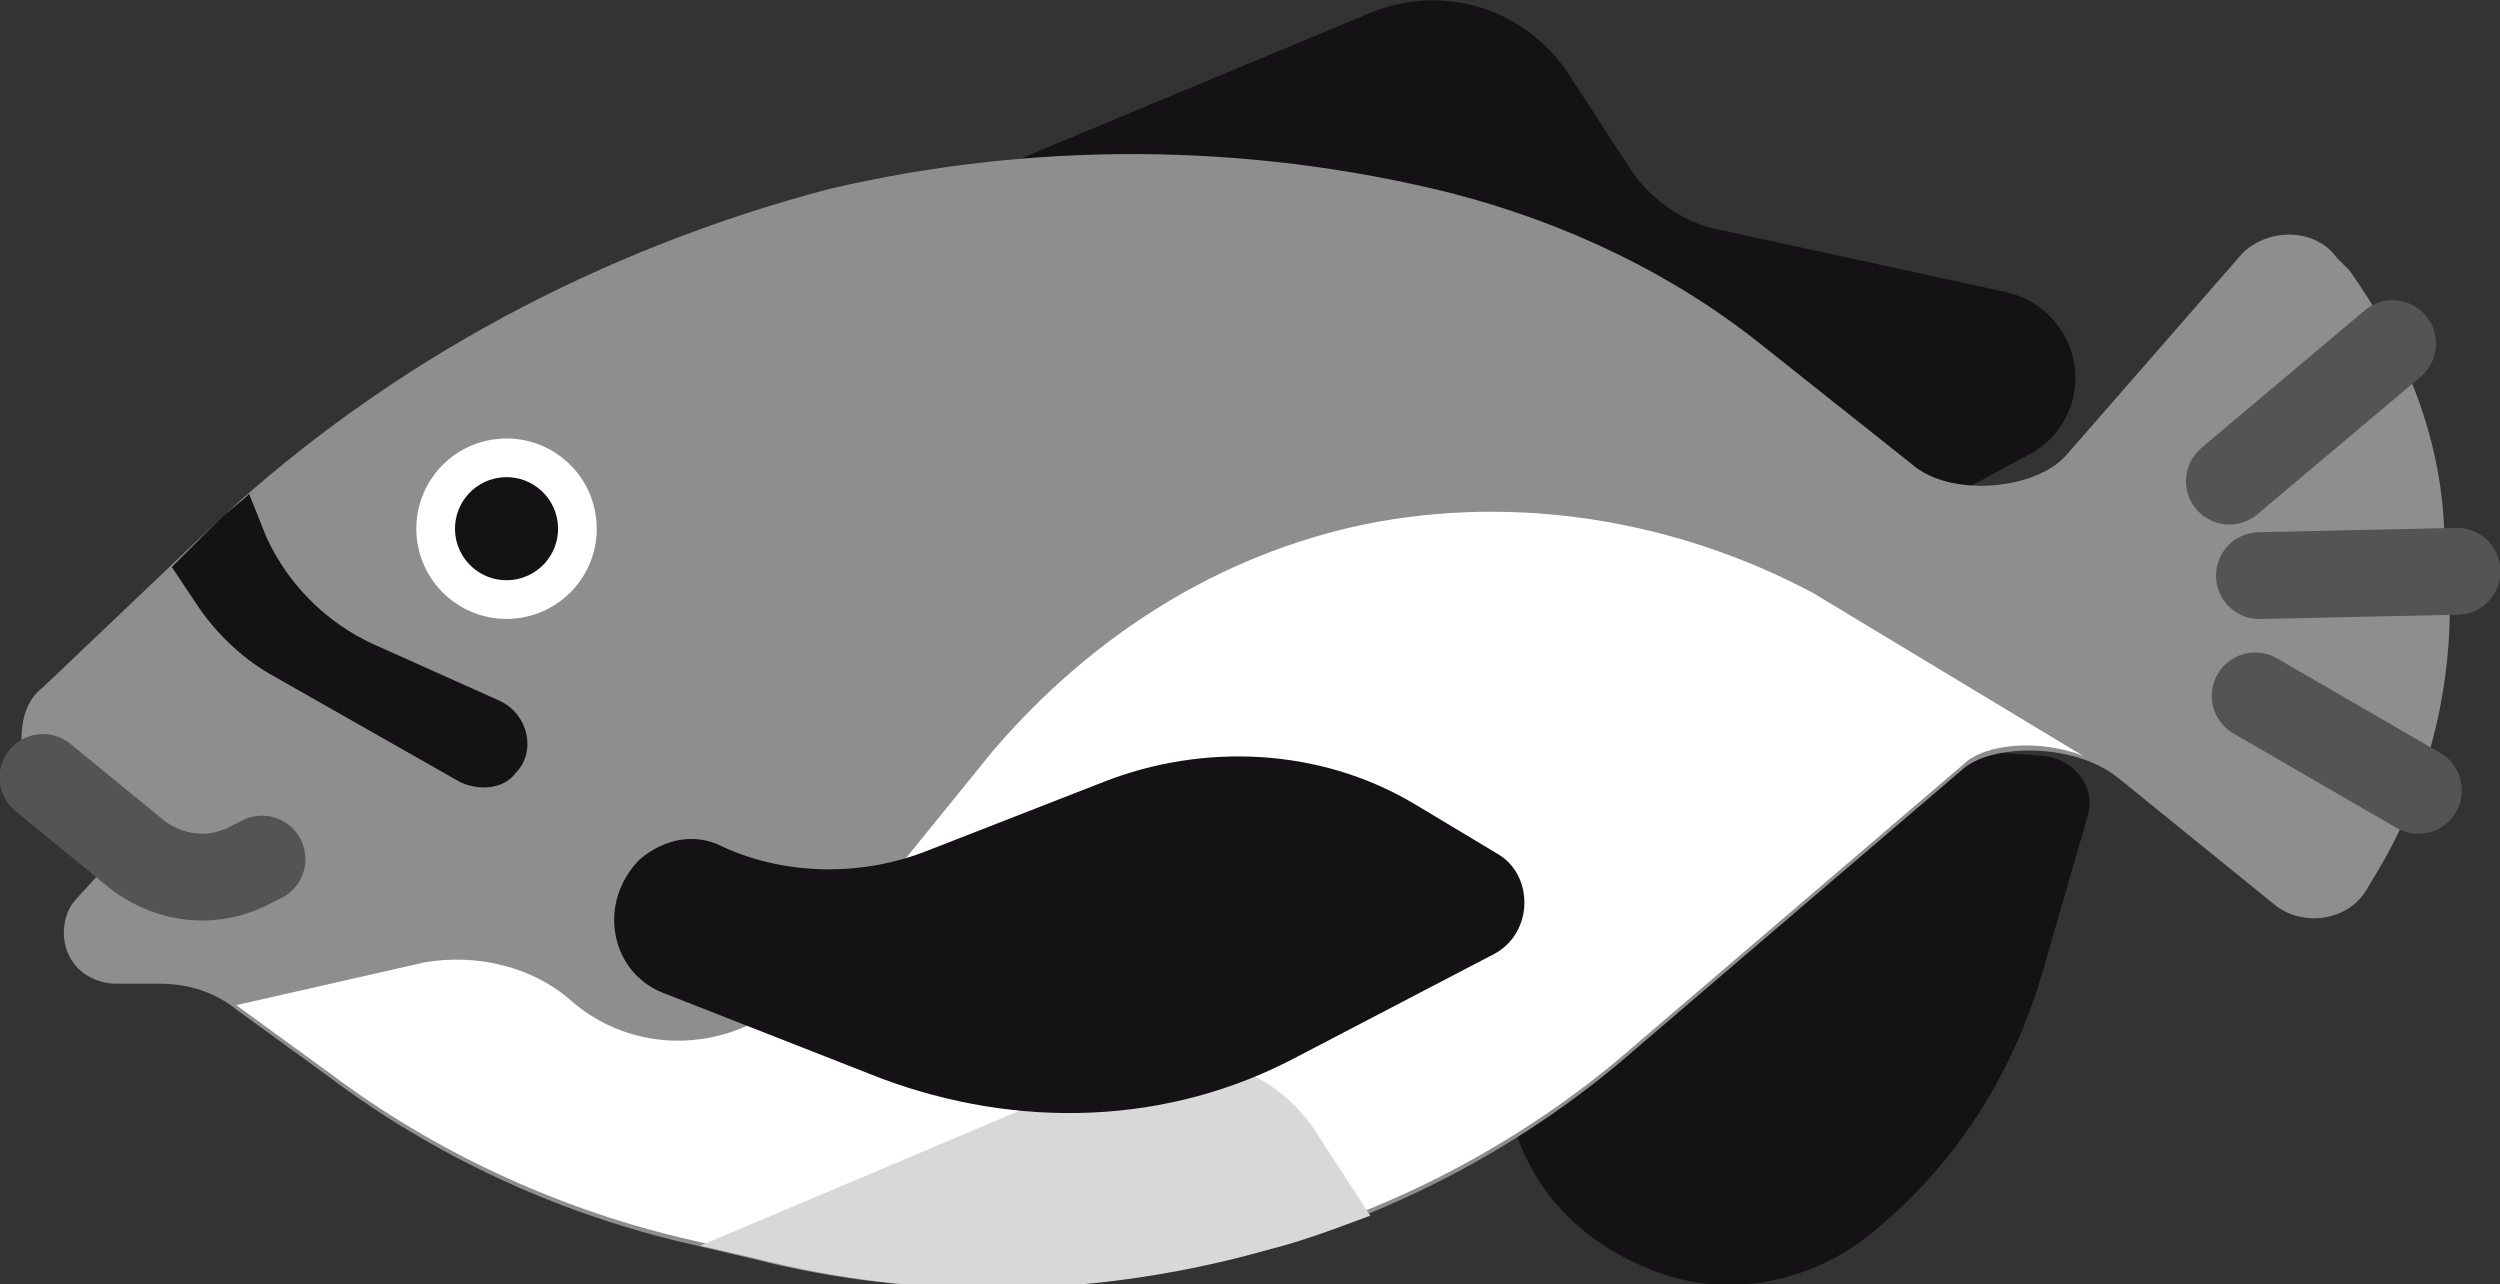 <?xml version="1.0" encoding="utf-8"?>
<!-- Generator: Adobe Illustrator 21.1.0, SVG Export Plug-In . SVG Version: 6.00 Build 0)  -->
<svg version="1.1" id="Layer_1" xmlns="http://www.w3.org/2000/svg" xmlns:xlink="http://www.w3.org/1999/xlink" x="0px" y="0px"
	 viewBox="0 0 58.2 29.9" style="enable-background:new 0 0 58.2 29.9;" xml:space="preserve">
<rect x="0" y="0" width="58.2" height="29.9" fill="#333333" stroke="none"/>
<style type="text/css">
	.st0{fill:#141214;}
	.st1{fill:#8E8E8F;}
	.st2{fill:#FFFFFF;}
	.st3{fill:#D9D8D9;}
	.st4{fill:none;stroke:#545455;stroke-width:2.021;stroke-linecap:round;stroke-linejoin:round;stroke-miterlimit:10;}
</style>
<g>
	<path class="st0" d="M34.3,21.2l0.8,4.4c0.3,1.8,1.5,3.2,3.2,3.9l0,0c1.8,0.8,3.9,0.4,5.4-0.9l0,0c1.8-1.5,3.1-3.5,3.8-5.8l1.1-3.8
		c0.2-0.7-0.3-1.3-1-1.4l-4.3-0.3L34.3,21.2z"/>
	<path class="st0" d="M22.3,4.3l9.6-4c1.7-0.7,3.6-0.1,4.6,1.4L38,4c0.4,0.6,1.1,1.1,1.8,1.3l6.9,1.5c1.3,0.3,2,1.7,1.4,2.9l0,0
		c-0.2,0.4-0.5,0.7-0.9,0.9l-5,2.7L22.3,4.3z"/>
	<path class="st1" d="M1,18.1l1.9,1.6l-1.1,1.2c-0.4,0.4-0.4,1.1-0.1,1.5h0c0.2,0.3,0.6,0.5,1,0.5l1,0c0.7,0,1.3,0.2,1.8,0.6
		l2.2,1.6c2.4,1.8,5.2,3.1,8.1,3.8l1.7,0.4c3.9,1,8,0.9,11.9-0.2l0,0c3.2-0.9,6.2-2.5,8.7-4.7l7.6-6.5c0.7-0.6,2.6-0.6,3.6,0.2
		l3.7,3c0.7,0.5,1.7,0.3,2.1-0.4l0.3-0.5c1.4-2.4,1.9-5.2,1.5-7.9v0C56.8,10,55.9,8,54.7,6.3L54.4,6c-0.5-0.7-1.6-0.7-2.2-0.1
		l-4.1,4.7c-0.7,0.8-2.7,1-3.6,0.2l-3.4-2.7c-2.1-1.7-4.6-2.9-7.3-3.6l0,0c-4.8-1.2-9.8-1.2-14.5-0.1l0,0C14,5.8,9.1,8.4,5.1,12.1
		L1,16c-0.4,0.3-0.5,0.8-0.5,1.2l0,0C0.6,17.5,0.8,17.8,1,18.1z"/>
	<path class="st2" d="M23.1,17.5l-4.3,5.3c-1.4,1.7-3.9,1.9-5.5,0.5l0,0c-0.9-0.8-2.2-1.1-3.4-0.9l-4.4,1l2.2,1.6
		c2.4,1.8,5.2,3.1,8.1,3.8l1.7,0.4c3.9,1,8,0.9,11.9-0.2c3.2-0.9,6.2-2.5,8.7-4.7l7.6-6.5c0.5-0.5,1.8-0.6,2.8-0.2l-6.3-3.8
		c-3.2-1.7-6.9-2.3-10.4-1.6l0,0C28.4,12.9,25.4,14.8,23.1,17.5z"/>
	<path class="st3" d="M17.6,29.3c3.9,1,8,0.9,11.9-0.2c0.8-0.2,1.6-0.5,2.4-0.8l-1.3-2c-1-1.5-3-2.1-4.6-1.4l-9.7,4.1L17.6,29.3z"/>
	<ellipse transform="matrix(0.991 -0.134 0.134 0.991 -1.55 1.7)" class="st2" cx="11.8" cy="12.3" rx="2.1" ry="2.1"/>
	<ellipse transform="matrix(0.991 -0.134 0.134 0.991 -1.55 1.7)" class="st0" cx="11.8" cy="12.3" rx="1.2" ry="1.2"/>
	<path class="st0" d="M4,13.2l0.6,0.9c0.4,0.6,1,1.2,1.7,1.6l4.4,2.5c0.4,0.2,1,0.2,1.3-0.2c0.5-0.5,0.3-1.4-0.4-1.7L8.7,15
		c-1.1-0.5-2-1.4-2.5-2.5l-0.4-1c-0.2,0.2-0.5,0.4-0.7,0.6L4,13.2z"/>
	<path class="st0" d="M15.4,23.1l5.1,2c3.2,1.2,6.7,1.1,9.7-0.5l4.6-2.4c0.9-0.5,0.9-1.8,0.1-2.3l-2-1.2c-2.2-1.3-4.9-1.4-7.2-0.5
		l-4.1,1.6c-1.5,0.6-3.3,0.6-4.8-0.1l0,0c-0.6-0.3-1.3-0.2-1.9,0.3l0,0C13.9,21,14.2,22.6,15.4,23.1z"/>
	<path class="st4" d="M1,18.1l2.2,1.8C4,20.5,5,20.6,5.9,20.1L6.1,20"/>
	<line class="st4" x1="51.9" y1="11.2" x2="55.7" y2="8"/>
	<line class="st4" x1="52.6" y1="13.4" x2="57.2" y2="13.3"/>
	<line class="st4" x1="52.5" y1="16.2" x2="56.3" y2="18.4"/>
</g>
</svg>
